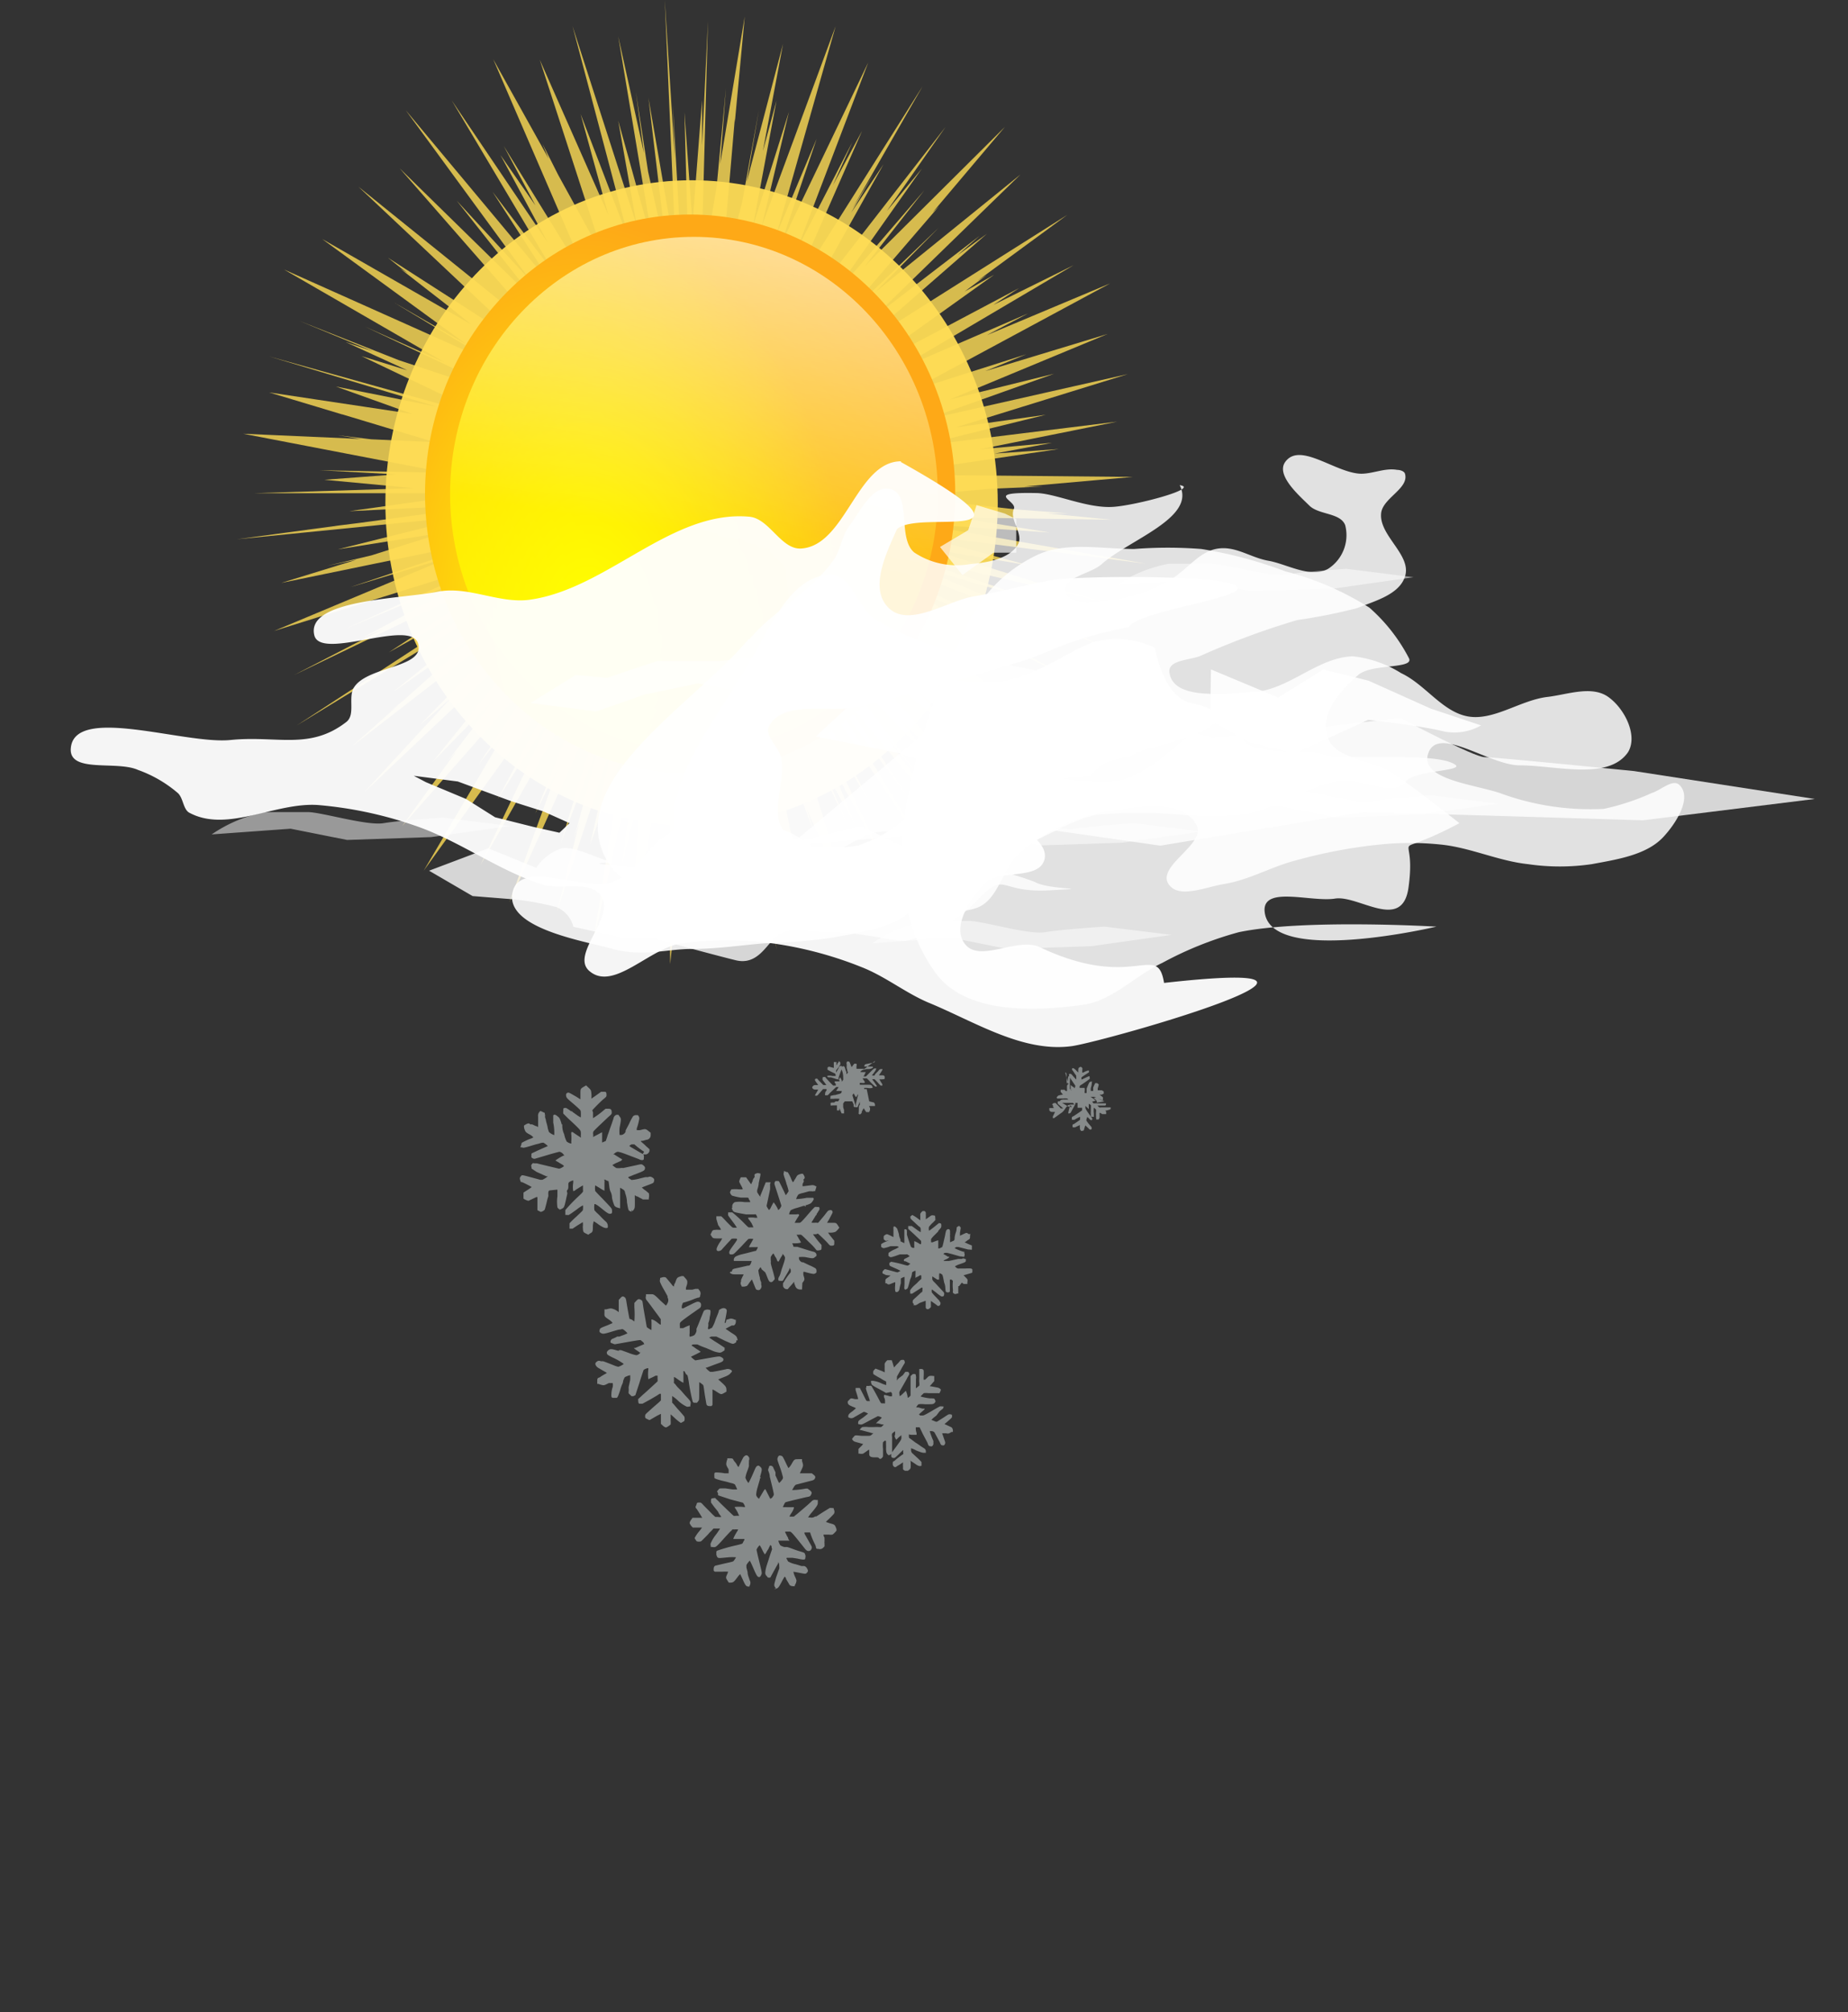 <svg id="svg13195" xmlns="http://www.w3.org/2000/svg" xmlns:xlink="http://www.w3.org/1999/xlink" viewBox="0 0 110 119.77"><rect x="0" y="0" width="110" height="119.77" fill="#333333" stroke="none"/><defs><style>.cls-1,.cls-2{fill:#fd5;}.cls-1,.cls-9{opacity:0.8;}.cls-1,.cls-10,.cls-11,.cls-12,.cls-13,.cls-14,.cls-2,.cls-7,.cls-8,.cls-9{isolation:isolate;}.cls-2{opacity:0.94;}.cls-3{fill:url(#radial-gradient);}.cls-4{fill:url(#linear-gradient);}.cls-5{fill:url(#linear-gradient-2);}.cls-6{fill:#520;fill-opacity:0;}.cls-10,.cls-11,.cls-12,.cls-13,.cls-7,.cls-8,.cls-9{fill:#fff;}.cls-7{opacity:0.85;}.cls-8{opacity:0.9;}.cls-10{opacity:0.95;}.cls-11,.cls-14{opacity:0.5;}.cls-12{opacity:0.67;}.cls-13{opacity:0.6;}.cls-14{fill:#dbe3e2;}</style><radialGradient id="radial-gradient" cx="538.09" cy="-519.07" r="50.51" gradientTransform="matrix(0.31, -0.01, -0.02, -0.48, -142.81, -206.05)" gradientUnits="userSpaceOnUse"><stop offset="0" stop-color="#ff0"/><stop offset="1" stop-color="#fea917"/></radialGradient><linearGradient id="linear-gradient" x1="572.89" y1="-914.34" x2="678.33" y2="-810.67" gradientTransform="matrix(0.34, 0, 0, -0.34, -172.82, -256.83)" gradientUnits="userSpaceOnUse"><stop offset="0" stop-color="#ff0"/><stop offset="1" stop-color="#ff0" stop-opacity="0"/></linearGradient><linearGradient id="linear-gradient-2" x1="651.98" y1="-756.96" x2="635.28" y2="-852.03" gradientTransform="matrix(0.34, 0, 0, -0.34, -172.82, -256.83)" gradientUnits="userSpaceOnUse"><stop offset="0" stop-color="#fff"/><stop offset="1" stop-color="#fff" stop-opacity="0"/></linearGradient></defs><g id="layer1"><g id="g5656"><path id="path5658" class="cls-1" d="M38.83.44l.66,15.27L37.86,6.28,39,15.86l-1.16-5.19-.73-4.74.48,3.61L36.06,2.61l2.1,12.57-2.1-7.55,1.1,6.22L33.34,2l3.4,12.85L33.82,7.23l1.65,6L31.39,4l3.85,11.86-2.75-5L31.55,9l.37.89-3.3-5.92,5.9,13.66-.27-.39-5-8.1,1.88,3.53-2.08-3,2.82,5.22L26.15,6.42l6.18,10.39-3.75-4.95,3.81,5.9L23.41,7l7.43,10.15-4.39-4.76,4.89,6.19-8.29-8.12,9,10.29L28.59,18l-8-6.45,10.35,9.75-8.59-5.52,1.16.92-.43-.27,2.88,2.24,1.33,1.07-8.85-5.07L27,20.92l-4.3-2.48,5.2,3.13.6.43L16.16,16.48,25.71,22,21,19.89l5.71,2.7,2.11,1.22L23,21.88,17.1,19.55l4.35,1.8-1.62-.55,3.67,1.68-2.72-.84,7.58,3.62-.58-.12L15.26,21.65l10,3-6-1.2,4.54,1.63L15.28,23.8l4.35,1.31-.18,0,.2,0,5.47,1.65-3.76-.17-2-.24,1.38.22-7-.31,12,2.31-.87,0-6.58-.14,4.56.25L18.57,29l5.32.5-9.5.3,13,0,.26,0-7.6,1.07,9-.44-8.41,1.14-1.2.15-6.07.82,14-1.4-8,2,6.29-1L21.37,33.5l-2.63.62,1.74-.36L16,35.14l12.54-2.58-8.42,2.83,6.15-1.87L15.57,38l12.8-4-8.48,3.84L29.05,34l-8.17,4.38,1.21-.51-5.32,2.75,8.64-4.16,3.64-1.55-6.64,4.36,8.32-4.65-13.8,9,13.39-8.18-7.65,6.18,5.43-3.79-4.84,4.32-.86.69.59-.44-2.76,2.45,11.43-8.86-7.39,7.59L26.1,42l-5.17,5.61,8.88-8.39,2.12-2L25,45.81l3.78-3.88-1.18,1.61-1.67,2.18.51-.58-3.24,4.47,8.66-9.86-.29.48-3.81,5.7,1.85-2.38-5.13,8.72,8.21-11.4L28.89,48l3.45-5.44-4.48,9.37L34.07,41l.83-1.42-3.77,9.27,1.45-2.95-3,8.25,6.2-13.77L32.65,50.6,35,44.43l-.31,1.25-1.27,4.7.33-1-1.34,5.34L35.92,44l-1.53,6.7,1.93-5.43L34.56,56.62l2.61-11.57-.94,7.13,1.22-4.84-.78,9,1.07-5.27-.06.9.25-1.86,1.13-5.62.09,13.34,1.5-14.09.85,8.88.14-7.35L42.8,56.18,41.7,42.73l1.49,8.2-.52-8L45.5,57,43.07,43.13,45.4,51.5l-.75-4.71L47.36,55,45,43.47l1.85,4.24,1,2.63-.56-1.72,2.92,6.7L46.08,42.1l.62,1.12,3.41,7.18-2-4.56,2.12,3.86-1.71-4.21,4.26,8L47,41.52l4.32,7.17-5.85-11L55.64,53.09,48.4,41.31l5.19,7-4.78-7.23,7.95,9.71-5.31-7.24,3.13,3.9L48.26,39l6.2,6.42-1.63-2.2L59.5,49.9,49.6,38.82l-.47-.63,7.46,6.38-2.71-3,3.61,3-2-1.81,4.52,3.48-7.6-7.68,10,6.26-9.62-8L58,39.37l2,1.13-1.19-.73.79.4L54,36.36l9.82,4.92L52.44,35.1l7.75,3.13L49.61,33.39l-1.06-.73,7,2.68,4.78,1.84-.58-.24,6.11,2.32L53.5,34.05l8.36,2.43-8.91-3,12.83,3-4.4-1.25-6.91-2.14,6,1-6.92-1.87L67.51,34,53.75,31.6l8,.54-5.52-.9,9.19.14L61.58,31l1.29,0-3.17-.24L52.89,30l5.28-.46,3.19-.14-1.13,0,6.45-.57L52,28.69l10.28-1.52-3.81.27,3.41-.64-4.32.39,8.2-1.65L53.91,27l7.6-1.87-5.35.75,10.23-3.17L54.25,25.45,62,22.69l-6.2,1.53,9.39-3.9-7.28,2.21,2.44-1-6.92,2.2,11.91-6.42L58,20.39l2.45-1.29-8,3.46.09-.06,10.62-6.27-4.77,2.36,1.53-1-7,3.71-2.56,1.27,8.07-5.77-1.76,1,1.34-1-.56.35,5.34-3.92L50.14,21.22,58,14.36l-1.74,1.27,1.31-1.15-6.24,4.79L60,10.83l-8.64,7L55.13,14,49,19.87l6.16-7.16-.39.38L59.07,8l-8.31,8.26,3.51-4.48-5.85,6.8,5.71-8.1L52.05,13,55.54,8l-8.3,10.69-.39.46,5-8.93-1.93,2.89,1.36-2.35L50,12.85l4.18-7.28-8,12.67,4.39-10-1.73,3.22L50,8.89l-3.3,6.4L50.94,4.16,45.74,15l2.13-6.3-2.38,5.67L49,2,44.61,13.88,46.22,7.1l-2.14,6.8,1.4-7.47-.81,3,1.2-6.38-2.16,8.21L44.43,7l-1,5.5-1.29,4.9L42.7,11,43,7.5l0,.22.59-6.3L42.13,10.2l.34-4.5-.55,5.83L41,17v-.59l.4-14.72-.35,7.4,0-2.7-.57,7.36L40,7.12l.27,10-.16,2.05L40,18.83,39.31,6.72l.12,3.18Z" transform="translate(0.74 -0.44)"/><path id="path5660" class="cls-2" d="M58.65,30.39c0,10.61-8.16,19.22-18.22,19.22S22.2,41,22.2,30.39s8.16-19.22,18.23-19.22S58.65,19.78,58.65,30.39Z" transform="translate(0.74 -0.44)"/><g id="g5662"><path id="path5664" class="cls-3" d="M56.12,29.84c0,9.19-7.07,16.64-15.78,16.64S24.56,39,24.56,29.84s7.07-16.63,15.78-16.63S56.12,20.66,56.12,29.84Z" transform="translate(0.74 -0.44)"/><path id="path5666" class="cls-4" d="M55.08,29.84c0,8.46-6.5,15.31-14.52,15.31S26.05,38.3,26.05,29.84s6.5-15.3,14.51-15.3S55.08,21.39,55.08,29.84Z" transform="translate(0.74 -0.44)"/><path id="path5668" class="cls-5" d="M55.08,29.84c0,8.46-6.5,15.31-14.52,15.31S26.05,38.3,26.05,29.84s6.5-15.3,14.51-15.3S55.08,21.39,55.08,29.84Z" transform="translate(0.74 -0.44)"/></g></g><g id="snowy"><rect id="rect6735" class="cls-6" y="9.77" width="110" height="110"/><g id="g6506"><g id="g5564"><path id="path5566" class="cls-7" d="M55,58.42c1.78,2.36,5.79,2.25,8.74,1.83,1.76-.25,3.09-1.74,4.7-2.49A21.16,21.16,0,0,1,73,55.93c3.84-.8,11.76-.33,11.76-.33S74.64,58,74.53,54.6c0-1.41,2.8-.45,4.2-.67s4,2,4.37-.66-.5-2.33.51-2.67a20,20,0,0,0,2.52-1.16s-2.63-2.08-4-3c-1.23-.81-3.43-.77-3.86-2.17s.81-2.76,1.85-3.66c.8-.68,3.36-.33,3-1a10.34,10.34,0,0,0-2.35-3,17.42,17.42,0,0,0-5-2.16,25.31,25.31,0,0,0-5-1.33,25.82,25.82,0,0,0-4,0c-1.91,0-4-.44-5.72.33a8.71,8.71,0,0,0-4.2,4.16C53.78,43.94,50.84,52.85,55,58.42Z" transform="translate(0.74 -0.44)"/><path id="path5568" class="cls-7" d="M43.87,38.49c1.47-1.74,3.67-2.84,5-4.7.45-.63.49-1.49,1-2.12.63-.85,1.34-2.37,2.38-2.12,1.31.32.4,2.89,1.42,3.77a4.56,4.56,0,0,0,3.33.7c1-.09,2.33-.29,2.85-1.17.37-.61-.53-1.47-.24-2.12.22-.49-1.87-1,1.31-.94,1.14,0,3.07.94,4.63.82,1.38-.1,5.17-1.11,3.93-1.29,1,1.94-3,3.24-4.64,4.7-.67.6-2.36.78-2.14,1.65s1.89.56,2.85.47A9.53,9.53,0,0,0,68.82,35c1-.51,1.73-1.68,2.85-1.89s2,.52,3.09.71,2.54,1.08,3.57.47a2.38,2.38,0,0,0,1-2.59c-.29-.75-1.57-.6-2.14-1.17s-2-1.79-1.43-2.59c.88-1.23,3,.67,4.52.7.71,0,1.43-.36,2.14-.23.17,0,.42.07.47.23.26.88-1.34,1.45-1.42,2.36-.13,1.33,1.84,2.48,1.42,3.76-.35,1.08-1.79,1.45-2.85,1.88a32.49,32.49,0,0,1-3.56.71,45.94,45.94,0,0,0-5.71,2.11c-.65.29-2,.25-1.9,1,.2,1.68,3.28,1.27,5,1.17,2.1-.11,3.84-2.09,5.94-2.12a6.78,6.78,0,0,1,2.85,1c1.45.68,2.46,2.32,4,2.58s3.14-1,4.76-1.17c1.18-.15,2.59-.68,3.56,0s1.79,2.29,1.19,3.29C95,46.92,91.89,46,89.73,46c-1.83,0-4.89-2.43-5.46-.7-.51,1.53,2.73,1.83,4.27,2.35a15.59,15.59,0,0,0,6.18.94,14,14,0,0,0,2.85-.94c.56-.17,1.26-.88,1.67-.47.75.76-.22,2.27-.95,3.06-1,1.1-2.78,1.36-4.28,1.64a13.08,13.08,0,0,1-3.8,0c-1.78-.19-3.45-1-5.23-1.17a17.65,17.65,0,0,0-3.56,0,30.08,30.08,0,0,0-5,.94c-1.46.37-2.8,1.17-4.28,1.41-1.1.17-2.73.92-3.33,0-.7-1.1,2.3-2.39,1.66-3.53-.92-1.66-3.81-1-5.7-.71A10.7,10.7,0,0,0,60,51.2c-1.09.88-1.28,2.83-2.62,3.29-2.3.8-4.72-1.26-7.12-1.65-4.95-.8-12.8,3.06-15-1.41-2.25-4.64,5.23-9,8.56-12.94Z" transform="translate(0.74 -0.44)"/><path id="path5570" class="cls-8" d="M47.82,44.28l5,1,4,1.33,4,.34,3.36-.34a2.53,2.53,0,0,1,1.68-1c1.35-.33.68-.33,2-.66a28,28,0,0,0,3-1l1-.66s0-.67-1.68-1S68,39,68,39a5.22,5.22,0,0,0-3.7-.33c-1.68.66-3.36,2-5.37,2.33s-6-.67-6-.67l-3,2Z" transform="translate(0.74 -0.44)"/><path id="path5572" class="cls-9" d="M24.8,52.27l3.52-1.33,2.86,1.16a2.94,2.94,0,0,1,1.51-1.16c.84-.17,2.52.83,3.2.83s-3.7,0,2,.33,5.55,1,5.38.17-2.19-2.66.5-2.16l2.69.49,4-1L55,51.77l2,.17a18.66,18.66,0,0,1,3.86,1c.84.5,3.87.34.84.5s-2.52-1.16-4.2.5a8,8,0,0,1-4.37,2.5c-.84,0-2.69-.5-4.2-.5s-2.69-.33-3.36.16-1.17,1.83-2.52,1.5-5-1.33-5-1.33H36.39l-3-.66a1.72,1.72,0,0,0-1-1.17,15.91,15.91,0,0,0-3-.5l-2-.16Z" transform="translate(0.74 -0.44)"/><path id="path5574" class="cls-9" d="M54.37,44,64,45s3.53-1.83,4-1.66,3.36,1,3.36,1,3.7-.16,4.54-.33,6.72-.83,6.72-.83,4.37,2.33,5,2.33,8.91.83,8.91.83l10.75,1.66L97.05,49.27l-10.92-.33-5.72-.16-12.09,2-8.07-1.16-14,1.16Z" transform="translate(0.74 -0.44)"/><path id="path5576" class="cls-9" d="M40.09,51.6c1.5,2.07,5.2.5,7.73,0,1.42-.28,2.57-1.59,4-1.66s2.85,1.18,4.37,1.33a10.33,10.33,0,0,0,3.36-.33c1.76-.43,3.26-1.66,5-2a27.37,27.37,0,0,1,5,0,21.77,21.77,0,0,0,3.7,0c2-.34,3.72-1.66,5.71-2,1.32-.23,3.22,1.06,4,0,.49-.65,3.58-.6,2.89-1-1.24-.79-6.53-.17-7.93-.63-.9-.29-6.91.33-3.8-2.23-.72-4.14-5.18,4-9,3.9-1.56,0-4.38-.12-4.37-1.67,0-1.3,2.89-.3,3.7-1.33s1.06-2.47.34-3.33c-.87-1-2.71-.07-4-.33-3.23-.64-6.6-1.29-9.41-3-1.08-.66-1.42-2.69-2.69-2.66-2.29,0-3.53,3-4.7,5C42,43.24,37.6,48.19,40.09,51.6Z" transform="translate(0.74 -0.44)"/><path id="path5578" class="cls-10" d="M52.89,27.9c-2.63,0-3.29,5-5.92,5.19-1.21.1-1.9-1.78-3.1-1.89-4.64-.43-8.46,4.3-13.08,4.94-1.81.25-3.65-.83-5.45-.48-2.19.44-7.9.45-7.37,2.6.38,1.52,5.7-1,6.17.47s-2.93,1.33-3.79,2.6c-.41.59.1,1.65-.48,2.09-2.18,1.69-4.13.79-6.89,1.07s-9.44-2.16-9.51.58c0,1.39,2.75.64,4,1.2a7.5,7.5,0,0,1,2.39,1.39c.33.33.3,1,.71,1.18,2.25,1.17,5.08-.65,7.61-.48a23.63,23.63,0,0,1,5.7,1.2c2.65.88,4.95,2.65,7.61,3.52,1.15.37,2.86-.29,3.55.7.87,1.24-1.85,3.47-.7,4.46,1.43,1.24,3.58-1.36,5.47-1.64a19.58,19.58,0,0,1,5.46,0A22.55,22.55,0,0,1,50.52,58c1.42.55,2.63,1.54,4,2.12,2.75,1.13,5.62,3,8.56,2.59,2.2-.34,19.73-5.36,5.47-3.76-.41-2.5-1.77.53-7.38-2.12-1.36-.65-3.66,1-4.51-.25-.71-1,.32-2.62,1.18-3.52s3.21-.21,3.58-1.42c.28-.92-1-1.64-1.66-2.35C59,48.41,58.18,47.06,57,47c-1.56-.12-2.7,1.59-4.06,2.35a8.49,8.49,0,0,1-2.6,1.42C48.87,51,47,51.08,46,50s.06-3-.25-4.47c-.14-.65-1-1.28-.71-1.87.9-1.62,3.66-.72,5.47-1.17,3.12-.77,6.2-1.68,9.28-2.6,2.23-.66,2.62-1.3,6.65-2.12.61-1,7.4-1.78,6.4-2.46S63,34.71,61.69,35c-1.51.29-3,.69-4.51.95s-3.78,1.85-5,.7-.17-3.27.47-4.71c1.33-1.23,9.49,1.18.23-4Zm-29,18.72,2.62.34,3.2,1.18,1.89.6,1.56.7-.6.57L31,49.66l-2.27-.57L27,48l-2.39-1Z" transform="translate(0.74 -0.44)"/><path id="path5580" class="cls-8" d="M35.72,56.93c1.87.48,3.19,0,4.7,0s3-.23,4.37-.34a34.38,34.38,0,0,0,4-.33c1.41-.27,3.35-.55,4.37-1.33s2.33-1.33,1.68-2.66-4.25-.2-5.71-.67-1.79-1.14-3-1.66-3-1.47-4.37-1.33-2,1-3,1.66-1.48,2-3,2.66-5.62-1.43-6,.67,4.17,2.84,6,3.33Z" transform="translate(0.74 -0.44)"/><path id="path5582" class="cls-8" d="M71.34,40.29l4,1.67,2.69-1.67,2.69.67,3.7,1.66,3,1a3.19,3.19,0,0,1-2.35.33c-1.35-.33-4.37-.66-4.37-.66l-4.37,2-2.69-.66-2.35-1.33Z" transform="translate(0.74 -0.44)"/><path id="path5584" class="cls-11" d="M53,50.44l4.71-.33,3.36.66,5-.17,4.71-.66-4-.5s-2.52.17-3.53.33-3.69-.66-4.53-.66H56.22A8.44,8.44,0,0,0,53,50.44Z" transform="translate(0.74 -0.44)"/><path id="path5586" class="cls-12" d="M55.21,33l1.68-1,.5-1.49,1.68.5.68.33v2H58.4l-1.85,1.33Z" transform="translate(0.74 -0.44)"/><path id="path5588" class="cls-11" d="M70.67,48.78l4.7-.34,3.36.67,5-.17,4.71-.66-4-.5s-2.52.16-3.53.33-3.7-.67-4.54-.67H73.86a8.34,8.34,0,0,0-3.19,1.34Z" transform="translate(0.74 -0.44)"/><path id="path5590" class="cls-11" d="M65.63,35.3l4.7-.33,3.36.66,5-.16,4.71-.67-4-.5s-2.52.17-3.53.34S72.18,34,71.34,34H68.82a8.37,8.37,0,0,0-3.19,1.33Z" transform="translate(0.74 -0.44)"/><path id="path5592" class="cls-11" d="M51.18,56.59l4.7-.33,3.36.67,5-.17L69,56.09l-4-.49s-2.53.16-3.53.33-3.7-.67-4.54-.67H54.37a8.37,8.37,0,0,0-3.19,1.33Z" transform="translate(0.74 -0.44)"/><path id="path5594" class="cls-11" d="M11.86,50.11l4.7-.34,3.36.67,5-.17,4.71-.66-4-.5s-2.52.16-3.53.33-3.7-.66-4.54-.66H15.05a8.37,8.37,0,0,0-3.19,1.33Z" transform="translate(0.74 -0.44)"/><path id="path5596" class="cls-13" d="M30.84,42.29l2.69-1.67,1.85.17,3-1H42.1L45,39.46l-1.51,2.16-2.69-.5-3.19.67-2.86,1Z" transform="translate(0.74 -0.44)"/></g><path id="path6386" class="cls-14" d="M43.08,80.34c-.21.13-.14.14-.65-.08L41.9,80c-.1,0-.15,0-.3,0l-.13.06.09.06.22.15c.14.08.58.37.61.4s0,0,0,.08l0,.07-.11.07a.34.34,0,0,1-.18.07,1.55,1.55,0,0,1-.49-.14l-.33-.14a4.24,4.24,0,0,1-.51-.21c-.08,0-.08,0-.21,0s-.16.09-.1.09l.11.07a2.13,2.13,0,0,0,.25.17l.15.11-.29.15-.29.14a1.05,1.05,0,0,0,.26.22l.63-.11c.83-.15.81-.14.92-.08s.14.11.11.19-.12.11-.51.25l-.48.18-.06,0a1.07,1.07,0,0,0,.27.25l.16,0,.28-.05.49-.1a.35.35,0,0,1,.34.06s.06.06,0,.11-.08.16-.44.29l-.35.14.21.19c.25.23.27.27.28.42v.12l-.12.07c-.2.11-.19.11-.46-.06a1.17,1.17,0,0,0-.25-.14s0,.17,0,.37V84l0,.07-.06.07-.11,0c-.14,0-.18-.07-.19-.11s-.06-.35-.1-.58c-.08-.57-.07-.55-.14-.6a.74.74,0,0,0-.19-.13s0,.19,0,.44c0,.67,0,.61-.07.7l-.06.08-.12,0c-.09,0-.12,0-.15-.11a11.27,11.27,0,0,1-.23-1.19c-.06-.33-.06-.35-.15-.39L40,82.06l-.06,0v.51c0,.1,0,.17,0,.18s-.16-.07-.41-.26l-.15-.09a1.43,1.43,0,0,0,0,.26.15.15,0,0,0,0,.11.79.79,0,0,1,.12.13,1.14,1.14,0,0,0,.15.17l.14.14.26.3c.34.36.34.36.31.55s0,.08-.1.11a.21.21,0,0,1-.13,0,2,2,0,0,1-.55-.39,2.3,2.3,0,0,0-.31-.24s0,0,0,.06,0,.12,0,.18,0,.12,0,.16a1.08,1.08,0,0,1,.14.15l.16.19c.16.17.39.44.42.48a.42.42,0,0,1,0,.27s-.21.13-.21.11a0,0,0,0,0,0,0,3.15,3.15,0,0,1-.41-.34l-.19-.17v.08s0,.16,0,.28a1.24,1.24,0,0,1,0,.24.85.85,0,0,1-.27.18s-.1,0-.23-.14l-.08-.07v-.6l-.22.11-.26.15-.12.07c-.07.05-.08.05-.18,0s-.17-.06-.16-.19,0-.09.46-.51l.38-.33.1-.1v-.19c0-.11,0-.2,0-.2l-.08,0-.17.11-.39.23L37.5,84h-.1c-.12,0-.14,0-.15-.17s0-.09,0-.11l.12-.11.15-.14c.09-.07.85-.77.88-.8a.82.82,0,0,0,0-.18c0-.15,0-.16,0-.16l-.12,0c-.08.05-.41.2-.43.21a2.53,2.53,0,0,1,0-.59c0-.07,0-.07,0-.07a.55.55,0,0,0-.28.11s-.13.37-.25.77l-.24.73-.12.06-.11,0-.09-.09c-.09-.08-.09-.08-.08-.19s0-.18,0-.26l.09-.42a2.63,2.63,0,0,0,0-.29,1.44,1.44,0,0,0-.32.12,1.14,1.14,0,0,0-.1.23c0,.12-.08.23-.08.25a3.35,3.35,0,0,0-.11.34c-.1.3-.15.41-.2.41l-.08,0s-.06,0-.14,0-.09-.09-.09-.14,0-.29.08-.5a.62.62,0,0,0,0-.24s-.06,0-.11,0l-.12,0-.14.07a.58.58,0,0,1-.17.06,1,1,0,0,1-.3-.08l-.08,0,0-.13c0-.16,0-.22.12-.25a.34.34,0,0,0,.11-.07l.2-.12a.44.44,0,0,0,.14-.09l0,0-.5-.29a.4.4,0,0,1-.18-.21c0-.1,0-.1.12-.19a.2.2,0,0,1,.2,0l.14,0,.17.06.41.16a1.69,1.69,0,0,0,.32.11.93.93,0,0,0,.33-.17,3.79,3.79,0,0,0-.66-.38c-.28-.14-.31-.16-.34-.23s0-.14.09-.21.17-.08.44,0,.16,0,.17,0,.07,0,.06,0,0,0,0,0l.08,0,.44.16a2.51,2.51,0,0,0,.46.14c.13,0,.32-.19.23-.19L37.4,81a2.21,2.21,0,0,0-.26-.19c-.08-.06-.15-.11-.14-.13s0,0,.07,0l.54-.23s0,0-.06-.11l-.16-.13c-.08,0-.13,0-1.13.18l-.4.07a.46.46,0,0,1-.16-.06c-.09,0-.11-.07-.1-.11a.2.2,0,0,1,.16-.17l.15-.07L36,80s0,0,0,0,0,0,0,0,.07,0,.13,0l.3-.11.18-.08a1.18,1.18,0,0,0-.25-.23.15.15,0,0,0-.15,0c-.14,0-.3.06-.64.16s-.41.11-.5.07-.15-.08-.12-.19,0-.11.47-.29l.3-.13s0-.07-.26-.24-.22-.2-.22-.41v-.17l.11,0c.27-.07.28-.07.47,0a1.1,1.1,0,0,1,.27.17l0,0v-.73l.09-.1c.1-.11.14-.13.23-.08s.11.11.14.31.13.76.16.9,0,.08.15.14l.16.11a5.58,5.58,0,0,0,0-.85V78l.1-.11c.12-.13.16-.14.28-.08s.1.1.14.36.06.37.13.76.08.49.1.52l.13.09c.14.08.15.08.14.06s0-.09,0-.19,0-.22,0-.29a.71.71,0,0,1,0-.14s.12,0,.33.17.21.15.22.13a.88.88,0,0,0,0-.14c0-.11,0-.13,0-.18a1,1,0,0,1-.11-.15l-.21-.28-.3-.41-.19-.25a.26.26,0,0,1-.07-.28l0-.11H38c.17,0,.19,0,.58.39l.32.29A.7.7,0,0,0,39,78a.35.35,0,0,0,0-.32.11.11,0,0,1,0-.07s-.1-.19-.22-.4a3.72,3.72,0,0,1-.23-.45.24.24,0,0,1,0-.16c0-.09,0-.1.1-.11a.29.29,0,0,1,.25,0s.2.23.39.47c0,0,.07.07.08.06s0-.11.08-.22c.11-.32.1-.31.38-.4l.11,0,.1.11a.79.79,0,0,1,.12.16.52.52,0,0,1,0,.21l-.07.22,0,.11s0,0,0,0l.18,0,.14,0h.06l.19-.05.16,0,.06.08a.28.28,0,0,1,.06.3c0,.12-.05.14-.15.15l-.18.06a4.5,4.5,0,0,1-.7.24s0,0-.06.16a.43.43,0,0,0,0,.17s0,0,.08,0l.6-.3c.18-.08.23-.1.29-.09a.17.17,0,0,1,.17.16c0,.12,0,.17-.14.26l-.53.37c-.46.33-.56.41-.59.49a1.11,1.11,0,0,0,0,.19v.1l.07,0,.12,0,.21-.1.18-.07s0,.08,0,.18,0,.18,0,.29a.65.65,0,0,0,0,.21.67.67,0,0,0,.29-.1.68.68,0,0,0,.12-.24.81.81,0,0,1,0-.14c.05-.1.18-.43.32-.78s.12-.3.23-.34.17,0,.23,0,.08.13,0,.46c0,.15-.07.3-.08.34a.86.86,0,0,1,0,.18c-.05.19,0,.2.09.15l.13-.06a2,2,0,0,0,.21-.48l.13-.32.06-.16c0-.11.06-.13.14-.17s.2-.07.28,0,.08.07,0,.49-.08.35,0,.34L42.5,79l.25-.07A.55.55,0,0,1,43,79l.06,0,0,.12c0,.12-.08.22-.13.22l-.11,0-.23.12-.14.08.32.22c.32.2.34.23.38.38s0,.06-.06.09Z" transform="translate(0.74 -0.44)"/><path id="path6388" class="cls-14" d="M53.59,78c0-.16-.05-.12.23-.37l.28-.26c.06,0,.07-.07.07-.19v-.09l-.06,0-.15.1-.41.26h-.11v-.08a.28.28,0,0,1,0-.13,1.44,1.44,0,0,1,.22-.26l.18-.16a2.74,2.74,0,0,1,.26-.25s0,0,0-.13,0-.13,0-.09,0,0-.07,0l-.17.1c-.06,0-.1.07-.11.06v-.21a.88.88,0,0,0,0-.22.63.63,0,0,0-.2.1s0,.2-.11.41c-.14.54-.14.54-.21.58s-.1.06-.13,0,0-.11,0-.38,0-.3,0-.34,0,0,0,0a.62.62,0,0,0-.22.1s0,.05,0,.1l0,.18a2.61,2.61,0,0,0-.08.33.23.23,0,0,1-.13.19s-.05,0-.08,0-.07-.09-.05-.35,0-.24,0-.24l-.18.07c-.2.09-.23.09-.33,0l-.07,0v-.09c0-.15,0-.15.16-.26l.15-.11L52,76.34l-.21-.1,0-.06,0-.05.05-.06c.07-.07.09-.09.12-.08l.37.1c.36.1.35.1.4.07l.13-.07a2.67,2.67,0,0,0-.26-.13c-.41-.18-.37-.16-.4-.23l0-.06,0-.06c.05,0,.07-.06.11-.06a6.32,6.32,0,0,1,.77.18c.22.06.23.06.28,0l.09-.06,0,0-.13-.07-.16-.08c-.07,0-.1,0-.1-.07s.08-.08.26-.18l.09-.06-.14-.1a.09.09,0,0,0-.07,0l-.11,0-.14,0-.13,0-.25.09c-.31.1-.31.1-.42,0a.08.08,0,0,1,0-.09.24.24,0,0,1,0-.09,1.73,1.73,0,0,1,.39-.22,1.3,1.3,0,0,0,.23-.13.07.07,0,0,0,0,0l-.11-.05c-.06,0-.07,0-.1,0l-.13,0-.16,0a2.39,2.39,0,0,1-.4.12.25.25,0,0,1-.16-.08s0-.17,0-.16h0a1.33,1.33,0,0,1,.31-.16l.15-.07,0,0L52,74.31a.48.48,0,0,1-.13-.09.49.49,0,0,1,0-.21s.05-.05.15-.1l.06,0,.18.08.18.09a1.47,1.47,0,0,0,0-.16,1.8,1.8,0,0,0,0-.2.38.38,0,0,0,0-.1s0-.06,0-.12.08-.08.15,0,.06,0,.18.42c0,.13.08.27.09.32l0,.09.12.06.11.05s0,0,0-.07a.69.69,0,0,0,0-.13s0-.18,0-.3l0-.22,0-.06c0-.06.07-.07.15,0s0,0,0,0,0,.06,0,.11a.38.38,0,0,1,0,.13c0,.07.23.73.24.75a.32.32,0,0,0,.1.07c.09,0,.09,0,.1,0a.19.19,0,0,0,0-.08c0-.07,0-.31,0-.32a1.35,1.35,0,0,1,.34.18s0,0,.06,0a.46.46,0,0,0,0-.2l-.39-.37-.37-.34v-.17l.07,0c.08,0,.08,0,.14,0l.14.1.23.17.16.1a1.38,1.38,0,0,0,0-.22s0-.07-.11-.13l-.13-.12-.17-.16c-.16-.14-.21-.2-.2-.23s0,0,0-.06,0,0,.07-.07.08,0,.11,0a2.38,2.38,0,0,1,.27.18c.08.06.13.1.14.09a.28.28,0,0,0,0-.08v-.08s0,0,0-.1a.47.47,0,0,1,0-.12.5.5,0,0,1,.14-.16l0,0,.08,0c.08,0,.11.08.11.14a.31.31,0,0,0,0,.09s0,.1,0,.15a.63.63,0,0,0,0,.11l0,0,.31-.22a.25.25,0,0,1,.18,0c.06,0,.06,0,.07.12s0,.07,0,.13S55,73,55,73s0,0-.08.08a2.06,2.06,0,0,1-.21.21l-.15.17a.47.47,0,0,0,0,.24s.11-.06.4-.3.19-.14.24-.14.09,0,.09.12,0,.12-.12.26-.07.08-.06.1,0,.06,0,0,0,0,0,0l0,0s-.11.11-.22.22a1.5,1.5,0,0,0-.21.24c0,.09,0,.25,0,.19l.09,0L55,74.3c.06,0,.11-.06.11,0s0,0,0,.06,0,.36,0,.39,0,0,.08,0l.12-.06c.05,0,.06-.07.21-.73a1.65,1.65,0,0,1,.06-.27.59.59,0,0,1,.08-.08c.06,0,.07,0,.09,0s.07.08.06.14v.12a.22.22,0,0,1,0,.08s0,0,0,0,0,0,0,0a.41.41,0,0,0,0,.09,1.62,1.62,0,0,1,0,.21v.14l.21-.09a.17.17,0,0,0,.06-.08c0-.09,0-.2.08-.43s0-.28.1-.33.08-.07.14,0,.06,0,0,.37V74s0,0,.21-.1.19-.08.31,0l.1,0L57,74c0,.18,0,.19-.15.27a.88.88,0,0,1-.17.12l0,0,.21.1.22.09,0,.08c0,.1,0,.13,0,.16s-.09,0-.22,0l-.58-.15s-.06,0-.13,0l-.1.07a3.46,3.46,0,0,0,.51.21l.07,0,0,.09c.05.11,0,.13,0,.19s-.08,0-.25,0l-.49-.14c-.32-.08-.31-.08-.34-.07l-.09,0c-.08.06-.08.07-.07.07l.11.06.16.1.08,0s0,.07-.19.15-.15.09-.14.1l.08,0c.06,0,.07,0,.11,0l.12,0,.23-.05.32-.07.21,0a.15.15,0,0,1,.18,0l.06,0,0,.08c0,.1,0,.11-.39.24a1.75,1.75,0,0,0-.26.12s0,0,.06.06a.22.22,0,0,0,.2.07h.06l.3,0a2.08,2.08,0,0,1,.33,0,.12.12,0,0,1,.09.06s0,0,0,.09,0,.11-.1.13l-.38.11s-.06,0-.05,0l.1.11c.16.16.16.15.13.34v.08l-.09,0-.13,0-.11-.08L56.35,77l-.05,0s0,0,0,0a.57.57,0,0,1,0,.12l0,.09a.11.11,0,0,1,0,0s0,.07,0,.13l0,.1-.07,0a.19.19,0,0,1-.2,0c-.06-.06-.06-.07-.05-.13a.51.51,0,0,0,0-.13,2.24,2.24,0,0,1,0-.49s0,0-.08-.08l-.1,0s0,0,0,.06,0,.27,0,.45,0,.16,0,.19-.08.08-.15.06-.09,0-.11-.15,0-.24-.08-.43c-.07-.37-.09-.45-.13-.49l-.1-.06-.07,0v0a.14.14,0,0,1,0,.09v.28s-.06,0-.11,0l-.17-.11-.12-.08a.62.62,0,0,0,0,.2.53.53,0,0,0,.11.14l.07.07.38.41c.14.15.15.16.14.23s0,.12-.08.14-.1,0-.28-.13l-.17-.14-.1-.07c-.1-.09-.11-.09-.11,0s0,.09,0,.09.06.1.22.26l.16.17.08.08c0,.06.06.07.06.13s0,.14-.09.17-.06,0-.28-.15-.19-.15-.2-.11l0,.16a1.59,1.59,0,0,1,0,.17.39.39,0,0,1-.15.13l0,0-.07,0c-.06,0-.1-.11-.09-.14s0,0,0-.08a1.09,1.09,0,0,0,0-.17c0-.06,0-.11,0-.11L54,78c-.21.14-.23.15-.34.13s0,0,0-.06Z" transform="translate(0.74 -0.44)"/><path id="path6390" class="cls-14" d="M51.35,63.59c-.05.1,0,.09-.27.14l-.26.05s-.07,0-.11.09l0,.06h.5l0,0,0,0,0,0a.16.16,0,0,1,0,.08.71.71,0,0,1-.22.07l-.16,0-.25.06s0,0-.07.06,0,.07,0,.06,0,0,.06,0h.22a.81.81,0,0,1-.07.14c0,.06-.08.12-.07.12l.15,0,.21-.21c.27-.27.27-.27.33-.27s.08,0,.08,0,0,.07-.12.23l-.14.19a.08.08,0,0,0,0,0,.51.51,0,0,0,.17,0s0,0,0-.05l.09-.1a1.25,1.25,0,0,0,.16-.17.15.15,0,0,1,.14-.06s0,0,.05,0,0,.08-.09.22a.84.84,0,0,0-.1.15l.13,0c.15,0,.17,0,.21.08l0,0,0,.06c0,.09,0,.09-.19.1h-.13l.09.15.09.14v.08l0,0c-.07,0-.09,0-.1,0a2,2,0,0,1-.19-.2c-.18-.19-.17-.18-.21-.18s-.1,0-.1,0a.67.67,0,0,0,.11.16c.18.26.16.23.16.28v0l0,0c-.05,0-.06,0-.09,0a3.33,3.33,0,0,1-.39-.38c-.11-.11-.12-.12-.16-.11H50.6l.06.09.07.11s0,.06,0,.07a.61.61,0,0,1-.22,0h-.07a.76.76,0,0,0,0,.11l.05,0,.08,0,.09,0,.1,0,.17,0c.22,0,.22.05.26.12a.06.06,0,0,1,0,.07s0,0,0,0a.71.71,0,0,1-.31,0h-.18s0,0,0,0l0,.07s0,0,.06,0l.09,0L51,66l.28.07a.24.24,0,0,1,.06.11.46.46,0,0,1,0,.1h0s-.06,0-.24,0l-.11,0v0a1.29,1.29,0,0,0,.06.12.43.43,0,0,0,0,.1.59.59,0,0,1-.06.14h-.17l-.08-.12a1.16,1.16,0,0,0-.07-.11s0,0-.06.1l-.06.12a.21.21,0,0,1,0,.06s0,0-.06.06-.08,0-.11,0,0,0,0-.31c0-.09,0-.19.06-.23v-.06L50.44,66a.3.3,0,0,0,0-.07l0,0,0,.09-.08.19-.06.14,0,0s-.06,0-.1,0,0,0,0,0a.15.15,0,0,0,0-.08.37.37,0,0,0,0-.09s.12-.51.13-.53a.28.28,0,0,0,0-.08c0-.06,0-.06,0,0s0,0,0,0l-.11.19a.93.93,0,0,1-.14-.23s0,0,0,0a.26.26,0,0,0-.08.11s.05.17.11.36l.1.34,0,0,0,0h-.06c-.05,0-.05,0-.08-.05a.54.54,0,0,0,0-.11l-.08-.18L49.55,66a.73.73,0,0,0-.1.13,1,1,0,0,0,0,.11,1.1,1.1,0,0,0,0,.11,1.07,1.07,0,0,0,.05.16c0,.14,0,.2,0,.21l0,0s0,0-.07,0,0,0-.07,0a1.79,1.79,0,0,1-.09-.21.69.69,0,0,0-.05-.1l0,0a.14.14,0,0,1,0,0l0,.06a.21.21,0,0,1,0,.07l-.14,0h0l0,0c0-.06,0-.09,0-.13l0,0,0-.1,0-.07h0l-.26,0a.21.21,0,0,1-.12,0s0,0,0-.11,0,0,.06-.06l.07,0,.08,0L49,66l.15,0s.09-.14.08-.15a1.58,1.58,0,0,0-.35,0c-.14,0-.16,0-.19,0s0,0,0-.1,0-.07.16-.11.07,0,.07,0,0,0,0,0,0,0,0,0h0l.21-.06a.6.6,0,0,0,.2-.07s.07-.15,0-.13a.16.16,0,0,1-.07,0h-.23a0,0,0,0,1,0,0l.15-.23s0,0-.06,0h-.09s0,0-.38.36a.7.7,0,0,1-.13.13l-.08,0s0,0-.06,0a.11.11,0,0,1,0-.11l0-.06,0,0a0,0,0,0,0,0,0h0s0,0,0,0a.62.62,0,0,1,.08-.12s0-.08,0-.08l-.15,0s0,0-.06,0l-.2.23c-.13.15-.13.15-.17.16s-.08,0-.1,0,0-.05.11-.23l.07-.13s0,0-.16,0a.2.2,0,0,1-.19-.1l0-.06,0,0c.08-.1.09-.1.18-.11h.17a1,1,0,0,0-.1-.14l-.09-.14v0c0-.07,0-.09.07-.1s.07,0,.13.08l.3.3h.18s-.16-.22-.23-.31l0,0v-.07c0-.08,0-.09.09-.1s.06,0,.14.09l.24.26c.17.17.16.16.18.16h.07c.07,0,.08,0,.07,0l0-.08a1.05,1.05,0,0,0-.07-.11.3.3,0,0,0,0-.06s.05,0,.17,0,.12,0,.12,0a.33.33,0,0,0,0-.06s0,0-.06-.06l-.08,0-.15-.05-.22-.07-.14,0a.11.11,0,0,1-.09-.08l0,0,0,0c.06,0,.08-.05.32,0l.19,0s0,0,0-.06-.05-.1-.09-.11l0,0-.19-.09-.2-.11a.24.24,0,0,1,0-.07s0,0,0-.06a.14.14,0,0,1,.11-.05l.26.07h0a.65.65,0,0,0,0-.1c0-.15,0-.14,0-.25l0,0h.07l.09,0s0,.05,0,.09,0,.09,0,.1l0,0s0,0,0,0l.06-.07,0-.05v0l.07-.06,0-.06h0a.13.13,0,0,1,.1.1c0,.06,0,.07,0,.1l-.05.07a1.72,1.72,0,0,1-.2.27s0,0,0,.08l0,.06s0,0,0,0l.15-.27c0-.08.06-.1.08-.11a.09.09,0,0,1,.11,0s0,.06,0,.13l-.1.28c-.09.25-.11.3-.09.34a.13.13,0,0,0,0,.07l0,0v0l0,0,.06-.09,0-.08s0,0,.06.06l.06.12,0,.09a.53.53,0,0,0,.09-.11.43.43,0,0,0,0-.12l0-.07s0-.21-.08-.38,0-.14,0-.18.05-.06.09-.06.07,0,.12.18.05.13.06.14l0,.08c0,.09,0,.09.07,0s0-.05,0-.05a1.32,1.32,0,0,0-.05-.24.9.9,0,0,1,0-.15s0,0,0-.08a.11.11,0,0,1,0-.1c0-.06.05-.08.11-.06s.05,0,.12.18.06.16.07.14l.07-.09.07-.09a.21.21,0,0,1,.14,0h0l0,0a.12.12,0,0,1,0,.12l0,0,0,.1,0,.07h.17c.18,0,.19,0,.25,0s0,0,0,.05Z" transform="translate(0.74 -0.44)"/><path id="path6394" class="cls-14" d="M45.45,95c-.13-.19-.14-.13,0-.64.09-.25.17-.49.19-.53s0-.15,0-.29l-.06-.13,0,.09-.13.23-.34.62-.08,0-.06,0-.08-.1a.26.26,0,0,1-.08-.18,2,2,0,0,1,.1-.48l.11-.34c.08-.26.11-.34.17-.51s0-.08,0-.2-.1-.15-.1-.09a.3.3,0,0,1-.06.11c0,.06-.1.17-.14.26a.85.85,0,0,1-.1.15,1.56,1.56,0,0,1-.16-.28,2.29,2.29,0,0,0-.15-.27.79.79,0,0,0-.19.27s.06.29.14.61c.2.8.19.78.14.89s-.1.15-.17.12-.12-.11-.28-.48-.18-.4-.21-.45,0-.06,0-.06a1.24,1.24,0,0,0-.22.28l0,.15.07.27c0,.19.08.32.12.48a.31.31,0,0,1,0,.33c0,.05,0,.06-.1.05s-.16-.07-.31-.42l-.15-.32a1.25,1.25,0,0,0-.18.21c-.2.26-.23.29-.38.3h-.12l-.07-.11c-.12-.19-.12-.18,0-.45L42.6,94a1.86,1.86,0,0,0-.36,0l-.36,0-.07,0-.07-.06,0-.1c0-.14.06-.18.1-.2l.55-.13c.54-.12.51-.11.56-.18a1.3,1.3,0,0,0,.12-.19,2.71,2.71,0,0,0-.43,0c-.65.06-.58.06-.68,0L41.9,93l0-.12c0-.09,0-.12.1-.15a9.86,9.86,0,0,1,1.12-.31c.32-.08.34-.08.37-.17a1,1,0,0,1,.08-.14l0-.06h-.49c-.09,0-.16,0-.17,0s.05-.16.21-.42a.84.84,0,0,0,.08-.14.64.64,0,0,0-.25,0,.12.12,0,0,0-.1,0,.67.67,0,0,1-.12.12l-.15.16-.13.14-.26.29c-.33.35-.33.35-.52.33s-.07,0-.11-.09a.35.35,0,0,1,0-.12,2.29,2.29,0,0,1,.35-.57c.11-.16.21-.31.21-.32s0,0-.07,0h-.17c-.1,0-.11,0-.15,0l-.14.15a1.25,1.25,0,0,0-.16.17c-.16.17-.4.41-.44.44a.46.46,0,0,1-.26,0s-.14-.19-.12-.2a0,0,0,0,0,0,0,2.08,2.08,0,0,1,.29-.42l.15-.2H41l-.27,0-.23,0a.7.7,0,0,1-.19-.26s0-.1.11-.23l.06-.09h.29l.29,0-.12-.2-.16-.25a.59.59,0,0,0-.08-.11c-.05-.07-.05-.08,0-.18s0-.17.17-.17.09,0,.52.42c.14.14.29.3.35.35l.1.09H42a.47.47,0,0,0,.19,0,.19.19,0,0,0-.05-.08l-.11-.16c0-.06-.15-.22-.26-.36l-.19-.26v-.1c0-.12,0-.14.15-.16s.09,0,.11,0a1.08,1.08,0,0,0,.11.11,1.82,1.82,0,0,1,.14.14c.08.08.8.78.84.8s.09,0,.17,0,.15,0,.15,0a.18.18,0,0,0-.05-.11c0-.08-.22-.4-.22-.41a2.2,2.2,0,0,1,.56,0c.07,0,.07,0,.07,0a.58.58,0,0,0-.13-.26l-.76-.2L42,89.45,42,89.33l-.06-.11.07-.09c.08-.09.08-.09.19-.09l.25,0,.41.06a2.26,2.26,0,0,0,.28,0,2.5,2.5,0,0,0-.14-.3.67.67,0,0,0-.23-.08l-.24-.07-.34-.08c-.29-.08-.4-.12-.41-.17a.17.17,0,0,0,0-.07c0-.05,0-.06,0-.15s.08-.09.13-.09a3,3,0,0,1,.48.05l.24,0s0-.06,0-.11a.62.62,0,0,0,0-.11.57.57,0,0,0-.07-.13.87.87,0,0,1-.07-.17.72.72,0,0,1,.06-.3l0-.07h.13c.15,0,.21,0,.24.1a.76.76,0,0,0,.08.11.87.87,0,0,1,.13.19.36.36,0,0,0,.09.12s0,0,0,0,.22-.46.25-.51a.35.35,0,0,1,.19-.19c.09,0,.09,0,.18.11a.23.23,0,0,1,0,.2c0,.06,0,.12,0,.13a.94.94,0,0,0,0,.17c0,.08-.08.27-.13.41s-.08.29-.08.32a1.1,1.1,0,0,0,.18.31s.11-.17.32-.67c.12-.28.14-.31.21-.35s.12,0,.2.08.08.16,0,.43,0,.16,0,.17,0,.07,0,.06-.05,0-.05,0a.19.19,0,0,0,0,.07s-.07.23-.13.45a2,2,0,0,0-.09.45c0,.13.2.3.19.22a.57.57,0,0,1,.07-.13l.16-.27a.67.67,0,0,1,.11-.15.21.21,0,0,1,.05.07l.26.51s0,0,.1-.06a.94.94,0,0,0,.11-.17c0-.08,0-.12-.24-1.09,0-.18-.1-.36-.1-.39a.47.47,0,0,1,.05-.16c0-.09.06-.1.09-.1s.14,0,.18.14l.07.15a.54.54,0,0,1,.05.11s0,.05,0,.05h0s0,.07,0,.13l.13.28a.89.89,0,0,0,.09.17,1.25,1.25,0,0,0,.21-.25.19.19,0,0,0,0-.15,5.65,5.65,0,0,0-.19-.61c-.14-.39-.14-.4-.11-.49s.07-.16.18-.13.1,0,.31.44c.07.15.14.28.14.29s.07,0,.22-.27.17-.24.38-.25H47l0,.11c.08.25.08.27,0,.45l-.13.28s0,0,0,0l.36,0,.35,0,.1.08c.11.09.13.13.09.22s-.1.12-.29.16l-.85.22s-.07.05-.13.16l-.09.16a4.78,4.78,0,0,0,.81-.09l.11,0,.12.09c.13.11.15.15.09.27s-.08.11-.33.16l-.72.17c-.48.12-.47.12-.49.14a.51.51,0,0,0-.08.14c-.07.14-.07.14,0,.14a1,1,0,0,1,.18,0h.42s0,.12-.14.33-.13.22-.11.23h.14c.1,0,.12,0,.16-.05l.14-.11.26-.22.37-.32.23-.21a.25.25,0,0,1,.26-.08l.11,0v.12c0,.16,0,.18-.33.59a2.11,2.11,0,0,0-.25.33l.12,0a.35.35,0,0,0,.3-.06l.07,0,.37-.24.42-.26a.4.4,0,0,1,.15,0c.09,0,.1,0,.11.1a.25.25,0,0,1,0,.24,5.12,5.12,0,0,1-.42.42s-.06.06-.05.07l.21.07c.32.09.31.08.41.35l0,.1-.1.11c-.06.06-.12.12-.15.12a.55.55,0,0,1-.2,0l-.22,0-.1,0s0,0,0,0,0,.11.06.18a.7.7,0,0,0,0,.13.17.17,0,0,0,0,.05.88.88,0,0,0,0,.19l0,.15-.07.07a.27.27,0,0,1-.29.08c-.12,0-.14,0-.16-.14a.77.77,0,0,0-.07-.17,4.45,4.45,0,0,1-.27-.67s0,0-.16,0h-.17a.27.27,0,0,0,0,.08l.32.57c.1.17.12.21.11.27s-.05.16-.14.18-.16,0-.26-.12l-.39-.49c-.35-.43-.43-.52-.51-.54h-.18l-.1,0,0,.06a.64.64,0,0,1,.06.11,1.52,1.52,0,0,0,.11.2c0,.09.08.16.08.17s-.07,0-.17,0l-.28,0h-.21a.81.81,0,0,0,.12.28.87.87,0,0,0,.24.1l.14,0c.1,0,.42.15.76.25s.3.1.34.21,0,.16,0,.23-.13.08-.45,0l-.32-.05-.18,0c-.19,0-.19,0-.14.09l.07.13a1.6,1.6,0,0,0,.47.17l.32.1.16,0a.26.26,0,0,1,.17.13c.08.13.08.19,0,.27s-.06.08-.47,0-.34-.06-.32,0a1.26,1.26,0,0,0,.08.23,1.08,1.08,0,0,1,.09.23.56.56,0,0,1-.1.28l0,.06-.12,0c-.11,0-.21-.07-.21-.11l-.06-.1-.13-.22c0-.08-.08-.14-.09-.13s-.09.14-.18.32c-.18.33-.2.35-.35.4s0,0-.09,0Z" transform="translate(0.74 -0.44)"/><path id="path6396" class="cls-14" d="M50.05,86c.12-.14.07-.13.48-.09l.43,0c.08,0,.12,0,.21-.09l.08-.07-.08,0L51,85.7l-.53-.14-.05,0,0,0,.06-.07a.32.32,0,0,1,.11-.1,1.49,1.49,0,0,1,.38,0l.27,0a3.49,3.49,0,0,1,.41,0c.06,0,.07,0,.14-.07s.09-.1.05-.09-.05,0-.09,0l-.22-.06-.13,0a1.66,1.66,0,0,1,.18-.17l.17-.17a.59.59,0,0,0-.24-.09l-.42.22c-.55.3-.54.29-.64.27s-.12,0-.11-.1,0-.11.3-.31l.29-.23s0,0,0,0a.8.8,0,0,0-.25-.11l-.11.06-.18.1-.33.19a.26.26,0,0,1-.25,0s-.06,0-.06-.07,0-.14.25-.31l.21-.18a.82.82,0,0,0-.19-.09c-.23-.1-.26-.12-.3-.23l0-.09.07-.07c.12-.13.11-.13.34-.07a.73.73,0,0,0,.21,0,2,2,0,0,0-.07-.27l-.08-.26,0-.07,0-.06h.08c.11,0,.15,0,.17,0l.2.39c.19.38.18.37.24.39l.16,0a2,2,0,0,0-.1-.31c-.16-.48-.15-.43-.11-.52l0-.07H51a.17.17,0,0,1,.13,0s.2.33.44.79c.12.23.12.24.2.25a.23.23,0,0,1,.11,0l.06,0,0-.17c0-.09-.05-.18-.06-.2s0-.12,0-.13.13,0,.35.08l.12,0a.68.68,0,0,0,0-.19s0,0-.06-.07L52,83.36l-.15-.09-.13-.07-.26-.14c-.32-.18-.32-.18-.35-.33s0-.06.05-.09a.16.16,0,0,1,.09,0,1.58,1.58,0,0,1,.48.15,2,2,0,0,0,.28.1v0l0-.13c0-.08,0-.09-.06-.11l-.13-.07-.16-.1c-.16-.08-.38-.22-.41-.24a.35.35,0,0,1,0-.2s.12-.14.13-.13,0,0,0,0l.37.14.17.08V82a1.58,1.58,0,0,1,0-.21,1.5,1.5,0,0,1,0-.18.62.62,0,0,1,.16-.2s.07,0,.19,0l.07,0,.07.21a1.91,1.91,0,0,0,.07.22l.12-.14.16-.16a.25.25,0,0,1,.07-.08s0-.06.12-.07.13,0,.16.1,0,.06-.22.47l-.19.33-.05.09,0,.14a.36.36,0,0,0,0,.14l0-.06.1-.11L53,82.3l.15-.2h.08c.08,0,.11,0,.14.08s0,.07,0,.09l-.06.11s-.06.1-.07.13-.43.75-.44.78a.28.28,0,0,0,0,.14c0,.11,0,.11.05.1l.08-.06.25-.24a1.27,1.27,0,0,1,.11.42s0,0,0,0a.41.41,0,0,0,.17-.14V82.36l.07-.07.07-.06.08,0c.08,0,.08,0,.1.12s0,.13,0,.2l0,.32a1.21,1.21,0,0,0,0,.21,2,2,0,0,0,.2-.16.72.72,0,0,0,0-.19.77.77,0,0,1,0-.19s0-.14,0-.27,0-.33,0-.34l.05,0s0,0,.11,0a.22.22,0,0,1,.1.08,3,3,0,0,1,0,.37,1.38,1.38,0,0,0,0,.19l.08,0,.07-.06.08-.08a.29.29,0,0,1,.11-.08.55.55,0,0,1,.23,0h.06l0,.1c0,.11,0,.16,0,.2l-.07.08-.11.13a.34.34,0,0,0-.08.1l.05,0,.42.08a.37.37,0,0,1,.18.11c0,.06,0,.06-.05.16s0,.06-.13.06h-.57a1.06,1.06,0,0,0-.26,0s-.2.18-.19.2a3.4,3.4,0,0,0,.56.11c.23,0,.26,0,.29.08s.06.09,0,.17-.11.1-.32.1-.12,0-.12,0,0,0,0,0a0,0,0,0,0,0,0H54.3a1.41,1.41,0,0,0-.36,0c-.08.06-.18.21-.12.19l.11,0,.23.07.13,0a.09.09,0,0,1,0,.05l-.33.29s0,0,.07.07l.14,0c.07,0,.1,0,.76-.39l.27-.15a.31.31,0,0,1,.13,0c.07,0,.09,0,.09,0a.16.16,0,0,1-.07.16l-.1.08-.07.06a.07.07,0,0,0,0,0s0,0,0,0L55,84.7l-.19.15-.11.11.24.1a.14.14,0,0,0,.11,0l.41-.26c.27-.18.27-.18.35-.17s.12,0,.12.1,0,.09-.26.32l-.19.16s0,0,.24.11.21.09.26.24l0,.12-.08,0c-.17.1-.18.11-.33.08l-.23,0h0l.09.26.09.26,0,.09c-.05.1-.07.12-.14.11s-.11,0-.18-.19l-.32-.59s-.05-.05-.14-.07l-.14,0a4.44,4.44,0,0,0,.22.59l0,.09,0,.1c-.05.12-.08.14-.18.12s-.1,0-.18-.22l-.27-.51C54,85.4,54,85.41,54,85.4l-.12,0c-.12,0-.12,0-.11,0a.84.84,0,0,1,0,.13,1.19,1.19,0,0,0,.05.22l0,.1s-.09,0-.28,0-.18-.06-.18,0,0,.06,0,.1,0,.09.07.12l.11.08.21.16a3.37,3.37,0,0,1,.31.21l.2.13a.2.2,0,0,1,.11.18v.09l-.08,0c-.12,0-.14,0-.5-.14a1.31,1.31,0,0,0-.3-.13v.1a.26.26,0,0,0,.1.22s0,0,0,0l.25.23a3.06,3.06,0,0,1,.27.27s0,.06,0,.12,0,.08,0,.1a.2.2,0,0,1-.18,0c-.05,0-.2-.12-.39-.24s-.06,0-.07,0,0,.09,0,.17c0,.25,0,.25-.17.37l-.07,0-.1,0a.33.33,0,0,1-.12-.09s0-.08,0-.16a1.23,1.23,0,0,1,0-.17v-.08s0,0,0,0l-.12.08-.09.06,0,0-.12.07-.1.07-.07,0a.2.2,0,0,1-.11-.21c0-.09,0-.11.07-.14a.44.44,0,0,0,.11-.09c.08-.07.4-.31.44-.33s0,0,0-.13,0-.12,0-.12a.11.11,0,0,0,0,0l-.36.35c-.11.1-.14.13-.18.13s-.13,0-.16-.07,0-.12,0-.22l.29-.39c.25-.34.3-.42.3-.48a.35.35,0,0,0,0-.14l0-.07,0,0a.23.23,0,0,1-.07.07l-.13.11a.37.37,0,0,1-.11.1s0,0-.06-.12,0-.13,0-.22,0-.15,0-.16a.73.73,0,0,0-.18.14.49.49,0,0,0,0,.2.75.75,0,0,1,0,.12c0,.08,0,.35,0,.62s0,.25-.09.3-.11.07-.17,0-.08-.07-.1-.33a2.1,2.1,0,0,0,0-.25s0-.09,0-.14,0-.15-.1-.08l-.08.07a1.66,1.66,0,0,0,0,.39c0,.12,0,.24,0,.26a.72.72,0,0,1,0,.13.16.16,0,0,1-.06.15c-.08.08-.12.09-.2,0S51,87.3,51,87s0-.27-.05-.25l-.15.11-.16.11a.45.45,0,0,1-.22,0l-.06,0v-.09c0-.09,0-.18,0-.19l.06-.06.14-.14.08-.09-.28-.08c-.27-.07-.29-.08-.36-.18s0,0,0-.08Z" transform="translate(0.74 -0.44)"/><path id="path6398" class="cls-14" d="M62.66,64.27c.09.07.08,0,.09.3v.27s0,.07.07.12l0,0v0s0-.09,0-.13,0-.32.06-.33,0,0,0,0l0,0,0,0a.17.17,0,0,1,.06.06.74.74,0,0,1,0,.24s0,.09,0,.17,0,.17,0,.25,0,0,.05.09.07,0,0,0a.21.21,0,0,1,0-.06s0-.09,0-.14a.38.38,0,0,1,0-.08l.12.1c.06,0,.11.1.11.09a.44.44,0,0,0,.05-.15l-.17-.25c-.22-.33-.21-.32-.21-.38s0-.08.06-.08.07,0,.21.17l.16.17,0,0a.49.49,0,0,0,0-.16l0-.07-.08-.11c-.05-.07-.08-.13-.13-.19s-.06-.1,0-.15,0,0,0,0,.08,0,.2.13.12.13.13.12l0-.12c0-.15.06-.17.12-.2l.05,0,0,0c.09.07.09.07.07.21l0,.13s.08,0,.16-.06l.16-.06h.08v0c0,.07,0,.09,0,.1l-.23.15c-.22.15-.21.14-.22.18l0,.1a.9.9,0,0,0,.19-.08c.28-.13.25-.12.3-.1h0v.06a.1.1,0,0,1,0,.08,5.1,5.1,0,0,1-.46.33c-.13.08-.13.09-.14.13a.19.19,0,0,1,0,.08v0l.1,0,.12,0s.07,0,.08,0a.64.64,0,0,1,0,.23.24.24,0,0,1,0,.07.27.27,0,0,0,.12,0s0,0,0,0a.41.41,0,0,1,0-.08l0-.09,0-.09.07-.17c.09-.21.09-.21.17-.24s0,0,.07,0,0,0,0,.06a1,1,0,0,1-.06.31.84.84,0,0,0,0,.18h0l.08,0s0,0,.06,0a.47.47,0,0,1,0-.09l0-.1a2.06,2.06,0,0,1,.12-.27.31.31,0,0,1,.12,0s.1.07.09.07v0s0,.06-.06.24l0,.11h0l.13,0,.1,0a.35.35,0,0,1,.13.08s0,0,0,.12l0,0-.12.06-.13,0s0,0,.09.07l.11.09s0,0,0,0,0,0,0,.07,0,.08,0,.1,0,0-.3-.1l-.21-.1-.06,0-.09,0-.08,0,0,0,.08.05.17.12.13.09v0s0,.07,0,.1a0,0,0,0,1,0,0l-.07,0L65,66l-.5-.22-.09,0c-.06,0-.06,0-.06,0l0,0,.17.15a1.28,1.28,0,0,1-.25.09s0,0,0,0,.07.1.09.1l.38,0,.35,0,0,0,0,0,0,.06c0,.05,0,.05-.07.07l-.11,0-.2,0-.13,0,.11.11a.22.22,0,0,0,.12,0H65l.16,0c.15,0,.2,0,.21,0s0,0,0,0,0,0,0,.07,0,0-.05.06l-.22.06-.11,0,0,0,0,0,.05,0a.33.33,0,0,1,.06.06.61.61,0,0,1,0,.15v0l-.06,0c-.07,0-.1,0-.12,0l-.06,0-.09-.07-.06,0a0,0,0,0,1,0,0s0,.24,0,.27a.23.23,0,0,1-.06.12s0,0-.1,0,0,0-.05-.08a.56.56,0,0,0,0-.07s0,0,0-.08a1.22,1.22,0,0,1,0-.21.88.88,0,0,0,0-.15s-.12-.12-.13-.11a1.29,1.29,0,0,0,0,.35c0,.15,0,.17,0,.19s0,0-.1,0-.07-.06-.08-.19,0-.07,0-.07,0,0,0,0,0,0,0,0v0s0-.11,0-.22a.76.76,0,0,0,0-.22s-.14-.1-.12-.06a.24.24,0,0,0,0,.07.49.49,0,0,0,0,.14s0,.09,0,.09l0,0-.2-.19s0,0,0,.05a.37.37,0,0,0,0,.09s0,.06.29.45l.11.15a.26.26,0,0,1,0,.09s0,0,0,0a.09.09,0,0,1-.11,0l0,0s0,0,0,0l0,0h0s0,0,0,0l-.11-.11-.07-.06a1.24,1.24,0,0,0-.05.15.1.1,0,0,0,0,.07,2,2,0,0,0,.18.24c.13.15.13.15.13.2s0,.08-.06.09-.05,0-.21-.15l-.11-.1s0,0-.05.16,0,.13-.13.17l-.07,0,0,0c-.07-.1-.07-.1-.07-.2a.52.52,0,0,1,0-.15v0l-.15.07-.15.07h-.06c-.07,0-.08,0-.08-.09s0-.07.1-.12l.35-.24s0,0,0-.09a.39.39,0,0,0,0-.09,2.38,2.38,0,0,0-.34.18l0,0-.07,0c-.08,0-.09,0-.08-.1s0-.06.12-.13l.3-.2c.19-.13.19-.13.19-.14s0,0,0-.07,0-.08,0-.08,0,0-.08,0l-.13,0s-.06,0-.06,0,0,0,0-.17,0-.12,0-.12l-.06,0s-.06,0-.07,0l0,.07-.08.15-.11.2-.07.13a.13.13,0,0,1-.11.08h-.05l0,0c0-.07,0-.08.06-.32l.06-.19h-.06a.16.16,0,0,0-.13.08l0,0a.89.89,0,0,0-.13.17,1.3,1.3,0,0,1-.15.18L62,67s0,0-.06,0a.14.14,0,0,1,0-.12l.12-.25s0,0,0,0h-.1c-.16,0-.15,0-.24-.09l0,0,0-.06s0-.08,0-.08l.1,0H62s0,0,0,0l-.06-.07s0,0,0,0,0,0,0,0a.45.45,0,0,0,0-.08l-.05-.06,0,0a.16.16,0,0,1,.12-.09c.06,0,.07,0,.09,0l.06.07a2.65,2.65,0,0,1,.24.25s0,0,.08,0l.07,0,0,0-.24-.2c-.07-.06-.08-.07-.09-.1s0-.08,0-.1a.11.11,0,0,1,.14,0l.26.15c.22.14.28.16.31.16l.08,0,.05,0,0,0,0,0a.57.57,0,0,0-.08-.08l-.06-.06s0,0,.07,0l.13,0,.09,0s-.07-.09-.09-.1h-.58c-.15,0-.15,0-.19,0s-.05-.07,0-.11,0-.06.19-.09l.16,0,.08,0c.09,0,.09,0,0-.06l0,0a.81.81,0,0,0-.24,0h-.24c-.06,0-.07,0-.1,0s-.07-.07,0-.12,0-.05.2-.09.17,0,.15,0,0,0-.07-.08l-.08-.1a.28.28,0,0,1,0-.13v0h.06s.1,0,.11,0l.05,0,.09.08.06,0a1.4,1.4,0,0,0,0-.18c0-.17,0-.19.09-.23s0,0,0,0Z" transform="translate(0.74 -0.44)"/><path id="path6400" class="cls-14" d="M42.81,76.15c.07-.18,0-.16.48-.26l.48-.11c.1,0,.13,0,.2-.17L44,75.5h-.31l-.62,0-.07,0-.06,0,0-.11a.31.31,0,0,1,.09-.14,1.55,1.55,0,0,1,.41-.15l.29-.07.46-.12c.07,0,.07,0,.13-.11s.06-.15,0-.12H44a.7.7,0,0,1-.16,0,1.4,1.4,0,0,1,.13-.25l.13-.24a1,1,0,0,0-.29,0s-.19.19-.38.4c-.5.51-.49.51-.59.52s-.16,0-.17-.08,0-.13.22-.43.22-.32.24-.36l0-.06a1.17,1.17,0,0,0-.32,0l-.09.1-.17.18-.29.32a.28.28,0,0,1-.26.13s-.06,0-.08-.06,0-.15.16-.42a1.89,1.89,0,0,0,.17-.27l-.24,0c-.28,0-.32,0-.4-.14l-.06-.09.05-.1c.08-.18.08-.17.34-.19a1,1,0,0,0,.24,0,1.89,1.89,0,0,0-.17-.27L41.9,73v-.16l.09,0c.12,0,.16,0,.19,0s.21.2.35.35c.34.34.33.33.4.33h.19a3.11,3.11,0,0,0-.21-.31c-.34-.46-.32-.41-.31-.51v-.09l.1,0c.08,0,.11,0,.15,0a8.56,8.56,0,0,1,.76.7c.2.2.21.21.29.19h.21L44,73.26l-.13-.19c-.06-.06-.09-.12-.08-.14a1.23,1.23,0,0,1,.41,0h.14a.5.5,0,0,0-.09-.2.1.1,0,0,0-.08,0l-.15,0-.18,0-.17,0-.33-.06c-.41-.08-.42-.08-.49-.23s0-.06,0-.12A.29.29,0,0,1,43,72a1.77,1.77,0,0,1,.58,0h.33s0,0,0-.06l-.08-.12c0-.08-.05-.09-.1-.09l-.17,0-.2,0a3.67,3.67,0,0,1-.53-.12.37.37,0,0,1-.12-.2s.08-.19.09-.17h0a1.87,1.87,0,0,1,.45,0l.21,0,0-.06a2.34,2.34,0,0,0-.11-.21l-.09-.18a.68.68,0,0,1,.1-.27s.08,0,.22,0h.09l.15.21.15.21a1.92,1.92,0,0,1,.09-.19c0-.1.09-.21.11-.23s0-.08,0-.12,0-.07.11-.11.15,0,.21,0,.05.05-.07.58c0,.17-.08.36-.09.42l0,.12.09.14a.44.44,0,0,0,.1.13s0,0,0-.08a.84.84,0,0,0,.07-.16s.09-.21.14-.35l.11-.27.07,0c.09,0,.12,0,.19,0s0,.07,0,.09a.78.78,0,0,0,0,.14c0,.06,0,.14,0,.17s-.21,1-.21,1a.43.43,0,0,0,.07.14c.06.11.07.11.1.09l.06-.08a3.63,3.63,0,0,1,.19-.36,2.1,2.1,0,0,1,.26.42c0,.05,0,.05.07,0a.51.51,0,0,0,.13-.22s-.1-.32-.21-.66l-.2-.62,0-.09.06-.1h.1c.1,0,.1,0,.15.1l.1.2.16.33.1.22a1.66,1.66,0,0,0,.17-.24,1.33,1.33,0,0,0-.05-.21,1.56,1.56,0,0,0-.07-.21,2.76,2.76,0,0,0-.09-.3c-.09-.25-.11-.35-.07-.38l0-.06c0-.05,0-.05.12,0s.11,0,.13.06a2.1,2.1,0,0,1,.19.38,1.05,1.05,0,0,0,.1.19s0,0,.06-.08,0-.09.06-.09a.67.67,0,0,1,.06-.11.68.68,0,0,1,.09-.14.66.66,0,0,1,.25-.09h.07l.06.09c.06.11.07.17,0,.23s0,.07,0,.11a.67.67,0,0,1-.08.18l0,.13s0,0,.06,0l.49-.06a.32.32,0,0,1,.23.06c.06,0,.06,0,0,.19s0,.07-.12.11a.31.31,0,0,1-.12,0l-.14,0-.36.1a1.11,1.11,0,0,0-.28.09.74.74,0,0,0-.14.28,4.39,4.39,0,0,0,.64-.08c.26,0,.3,0,.35,0s.09.07,0,.19-.08.14-.3.22-.13,0-.13.07,0,.07-.05,0,0,0,0,0h-.07l-.38.12a1.56,1.56,0,0,0-.38.14c-.07.09-.13.29-.07.25h.4a.28.28,0,0,1,.16,0s0,0,0,.07a4.09,4.09,0,0,0-.26.43s0,0,.1,0h.17c.08,0,.1,0,.69-.69a3.21,3.21,0,0,1,.24-.25.34.34,0,0,1,.14,0c.08,0,.1,0,.11,0a.18.18,0,0,1,0,.2.66.66,0,0,0-.08.13l-.06.08,0,.05s0,0,0,0a.24.24,0,0,0-.08.09l-.14.23a1.29,1.29,0,0,0-.09.15,1.4,1.4,0,0,0,.29,0,.16.16,0,0,0,.12,0l.36-.43c.22-.29.22-.29.31-.31s.14,0,.17.07,0,.09-.18.44l-.14.24s.06,0,.3,0,.25,0,.36.18l.07.11-.06.08c-.15.17-.16.18-.34.21a1.06,1.06,0,0,1-.27,0h0a1.63,1.63,0,0,0,.18.25l.19.24v.11c0,.13,0,.17-.12.18s-.14,0-.26-.14-.46-.46-.55-.54-.07,0-.18,0h-.16a6.37,6.37,0,0,0,.44.56l.07.08v.13c0,.15,0,.17-.16.19s-.12,0-.27-.17-.23-.23-.46-.46-.31-.3-.34-.3a.52.52,0,0,0-.13,0c-.13,0-.14,0-.13,0l.09.14a2,2,0,0,0,.12.21l.06.11s-.09.05-.31.05-.22,0-.22,0l.06.11c0,.08,0,.09.11.1l.14,0,.29.09.41.13.25.07a.23.23,0,0,1,.19.16l0,.09-.09.07c-.1.09-.13.09-.58,0a2,2,0,0,0-.37,0,.45.45,0,0,0,0,.11.29.29,0,0,0,.19.2l.06,0,.35.17a2.43,2.43,0,0,1,.38.19.17.17,0,0,1,.06.12c0,.07,0,.09,0,.12a.23.23,0,0,1-.2.09,3.4,3.4,0,0,1-.5-.12s-.08,0-.08,0a1.33,1.33,0,0,0,0,.19c.09.28.09.27-.06.47L47,77.2l-.13,0a.37.37,0,0,1-.16-.05A.34.34,0,0,1,46.6,77l-.07-.19,0-.08s0,0,0,0l-.1.13-.08.09,0,0-.11.12-.09.11-.08,0a.25.25,0,0,1-.2-.18c0-.1,0-.12,0-.18a.48.48,0,0,0,.09-.14,4.27,4.27,0,0,1,.37-.51s0,0,0-.14a1,1,0,0,0-.08-.12s0,0,0,.06-.16.31-.27.5-.1.19-.14.21-.14,0-.2,0-.08-.12,0-.25.1-.3.18-.52c.16-.46.18-.57.16-.64a.66.66,0,0,0-.08-.13l-.06-.07,0,.06a.88.88,0,0,1-.06.1s-.06.09-.1.17a.88.88,0,0,1-.08.14s-.07,0-.1-.11-.07-.14-.12-.22a.54.54,0,0,0-.09-.16,1,1,0,0,0-.15.21,1.57,1.57,0,0,0,0,.23.39.39,0,0,1,0,.12c0,.1.1.39.18.7s.06.27,0,.34-.1.12-.18.11-.12-.06-.22-.32-.1-.24-.12-.27L44.6,76c-.07-.15-.07-.15-.13-.05l-.07.1a1.93,1.93,0,0,0,.09.44c0,.14.08.27.08.29s0,.08,0,.14a.22.22,0,0,1,0,.18c-.06.12-.11.15-.21.13s-.09,0-.23-.35-.11-.28-.14-.25l-.13.17a1.45,1.45,0,0,1-.13.18.55.55,0,0,1-.25.05h-.06l-.05-.1a.22.22,0,0,1,0-.21s0,0,0-.09l.09-.2a.4.4,0,0,0,.06-.13l-.32,0c-.33,0-.35,0-.46-.07s0,0,0-.1Z" transform="translate(0.74 -0.44)"/><path id="path6402" class="cls-14" d="M36.86,72.58c-.21-.1-.18,0-.28-.57,0-.27-.1-.52-.11-.56s0-.15-.18-.24l-.12-.07v.37c0,.16,0,.68,0,.72l0,.08,0,.06L36,72.32a.34.34,0,0,1-.16-.1,2.11,2.11,0,0,1-.15-.48s0-.19-.08-.35-.08-.35-.11-.53,0-.08-.13-.15-.16-.08-.13,0a.38.38,0,0,1,0,.13v.48a1.68,1.68,0,0,1-.28-.16L34.69,71a1,1,0,0,0,0,.34s.2.22.43.45c.57.6.56.58.57.71s0,.18-.09.19-.15,0-.49-.28-.36-.25-.4-.29l-.07,0a1.49,1.49,0,0,0,0,.36l.11.12.2.19c.13.14.23.24.35.35a.36.36,0,0,1,.14.31c0,.07,0,.08-.07.09s-.17,0-.47-.2a1.83,1.83,0,0,0-.3-.2,1.2,1.2,0,0,0-.05.27c0,.33,0,.37-.18.46l-.09.07-.12-.06c-.2-.1-.19-.1-.21-.41a1.08,1.08,0,0,0,0-.28l-.31.19-.3.2h-.18l0-.1c0-.14,0-.19,0-.22a5.44,5.44,0,0,1,.41-.4c.4-.38.39-.36.39-.44a1,1,0,0,0,0-.23,2.1,2.1,0,0,0-.36.24c-.53.38-.48.35-.59.33h-.1l0-.11c0-.1,0-.13,0-.18a10.25,10.25,0,0,1,.82-.85c.24-.23.25-.24.23-.34V71l-.2.12-.22.14c-.08.07-.14.09-.16.08a1.47,1.47,0,0,1,0-.48,1.26,1.26,0,0,0,0-.16,1.07,1.07,0,0,0-.23.1.17.17,0,0,0-.06.1l0,.16c0,.06,0,.16-.06.22s0,.14,0,.19-.05.22-.08.38c-.11.47-.11.48-.28.56s-.07,0-.14,0a.27.27,0,0,1-.09-.1,2.3,2.3,0,0,1,0-.66c0-.21,0-.38,0-.39s0,0-.07,0L32,71.3c-.08,0-.09.06-.1.11s0,.13,0,.2-.05.18-.06.23c-.05.23-.14.57-.16.61a.41.41,0,0,1-.23.13s-.22-.1-.2-.11a0,0,0,0,0,0,0s0-.14,0-.52l0-.25-.07,0-.25.12-.21.1a.78.78,0,0,1-.3-.13s0-.09,0-.25v-.11l.25-.16a2.49,2.49,0,0,0,.24-.17L30.73,71l-.26-.13-.13-.06c-.08,0-.08,0-.12-.13s0-.17.06-.24.06-.06.66.1l.48.13.13,0,.16-.09c.09-.06.16-.11.15-.12l-.08,0-.18-.08-.4-.18L30.9,70l0-.09c-.05-.11,0-.14.06-.22a.11.11,0,0,1,.1,0l.16,0,.19.05,1.13.27a.59.59,0,0,0,.17-.07c.12-.07.13-.08.1-.11a.23.23,0,0,0-.09-.07l-.4-.24a3.12,3.12,0,0,1,.48-.29c.07,0,.07,0,0-.07a.39.39,0,0,0-.24-.16s-.37.09-.76.21l-.71.21L31,69.41l-.11-.07,0-.12c0-.12,0-.12.12-.17l.23-.11.38-.17.25-.11a1.47,1.47,0,0,0-.26-.2.67.67,0,0,0-.25.05l-.24.06-.33.1c-.3.09-.42.11-.44.07l-.07,0c-.05,0-.05,0,0-.14s0-.12.07-.15a3.83,3.83,0,0,1,.44-.21.73.73,0,0,0,.22-.1s0,0-.09-.08-.1-.06-.1-.07l-.13-.07a.67.67,0,0,1-.14-.11.7.7,0,0,1-.1-.29v-.08l.11-.07c.13-.07.2-.08.26,0l.12,0,.21.1c.07,0,.14.07.14.06s0,0,0-.07,0-.5,0-.56a.33.33,0,0,1,.07-.26c.06-.08.06-.08.22,0s.08,0,.12.15a.34.34,0,0,1,0,.13,1,1,0,0,0,.05.17c0,.08.07.27.1.42a1.33,1.33,0,0,0,.09.32.92.92,0,0,0,.31.18,2.87,2.87,0,0,0-.06-.75c0-.3,0-.34,0-.4s.09-.11.22,0,.15.09.24.36,0,.15.08.15.07,0,0,0a0,0,0,0,0,0,.05.24.24,0,0,0,0,.08s0,.23.11.45a1.63,1.63,0,0,0,.15.44c.1.09.32.16.28.09a.5.5,0,0,1,0-.15,2.91,2.91,0,0,0,0-.31.51.51,0,0,1,0-.19l.08,0c.1.08.44.3.48.32s0,0,0-.12a.66.66,0,0,0,0-.19c0-.1,0-.13-.76-.83l-.28-.28a.53.53,0,0,1,0-.17c0-.1,0-.12,0-.13a.19.19,0,0,1,.23,0l.14.09.09.07s.05,0,.06,0h0a.3.3,0,0,0,.1.09l.25.18.17.1a2.36,2.36,0,0,0,0-.33.18.18,0,0,0-.06-.14c-.1-.1-.22-.21-.48-.43s-.31-.27-.33-.37,0-.17.08-.2.11,0,.5.22l.27.17s0-.06,0-.34,0-.29.2-.41l.14-.08.08.08c.2.18.21.19.23.39a1.49,1.49,0,0,1,0,.32v0l.29-.2.29-.21.13,0c.15,0,.18,0,.19.14s0,.15-.17.29-.54.52-.63.62,0,.08,0,.21V67a5,5,0,0,0,.66-.49l.09-.07.15,0c.16,0,.2.05.21.18s0,.14-.2.31l-.55.52c-.36.35-.34.34-.35.38a.35.35,0,0,0,0,.15c0,.16,0,.16,0,.15a.58.58,0,0,1,.15-.09l.26-.14.12-.06s0,.11,0,.36,0,.25,0,.25a.4.4,0,0,0,.13-.06c.09,0,.1-.06.12-.12a1.77,1.77,0,0,1,.06-.17c0-.05.07-.2.11-.33s.12-.34.16-.46.09-.26.1-.3a.26.26,0,0,1,.18-.21l.11,0,.07.1c.1.13.1.16,0,.68a2.2,2.2,0,0,0,0,.42s.06,0,.12,0a.33.33,0,0,0,.24-.2s0-.07,0-.07l.21-.4a3.39,3.39,0,0,1,.23-.44.3.3,0,0,1,.14-.07c.08,0,.1,0,.14,0a.25.25,0,0,1,.09.23,3.4,3.4,0,0,1-.15.57c0,.05,0,.09,0,.09a.77.77,0,0,0,.21,0c.32-.08.31-.09.53.09l.09.07,0,.15a.27.27,0,0,1-.26.27l-.21.06-.1,0s0,0,0,.05l.14.12.1.09s0,0,0,0a1,1,0,0,0,.14.13l.12.11,0,.1a.27.27,0,0,1-.21.21c-.12,0-.14,0-.21,0L37.6,69a4.57,4.57,0,0,1-.58-.44s0,0-.16,0a.44.44,0,0,0-.14.09s0,0,.07.06l.56.33c.17.09.21.12.23.17s0,.17,0,.23-.14.09-.29,0l-.58-.22c-.52-.2-.64-.23-.72-.21a.4.4,0,0,0-.15.09l-.08.06.06,0,.11.07.19.12.17.1s0,.08-.13.12l-.27.12-.18.1a1,1,0,0,0,.24.18,1.15,1.15,0,0,0,.26,0,.33.33,0,0,1,.14,0l.79-.17c.3-.07.31-.07.4,0s.13.12.11.21-.06.13-.37.25l-.31.12-.17.07c-.18.07-.18.07-.07.15l.12.08a2.42,2.42,0,0,0,.5-.09l.33-.08.16,0a.22.22,0,0,1,.21,0c.14.07.17.13.14.24s0,.1-.4.25-.33.13-.29.16a1,1,0,0,0,.19.15l.19.16a.63.63,0,0,1,0,.29v.08l-.11,0c-.11,0-.22,0-.25,0a.36.36,0,0,0-.1-.06l-.22-.12c-.08,0-.14-.08-.15-.07s0,.17,0,.37c0,.38,0,.41-.1.53s0,0-.11,0Z" transform="translate(0.74 -0.44)"/></g></g></g></svg>